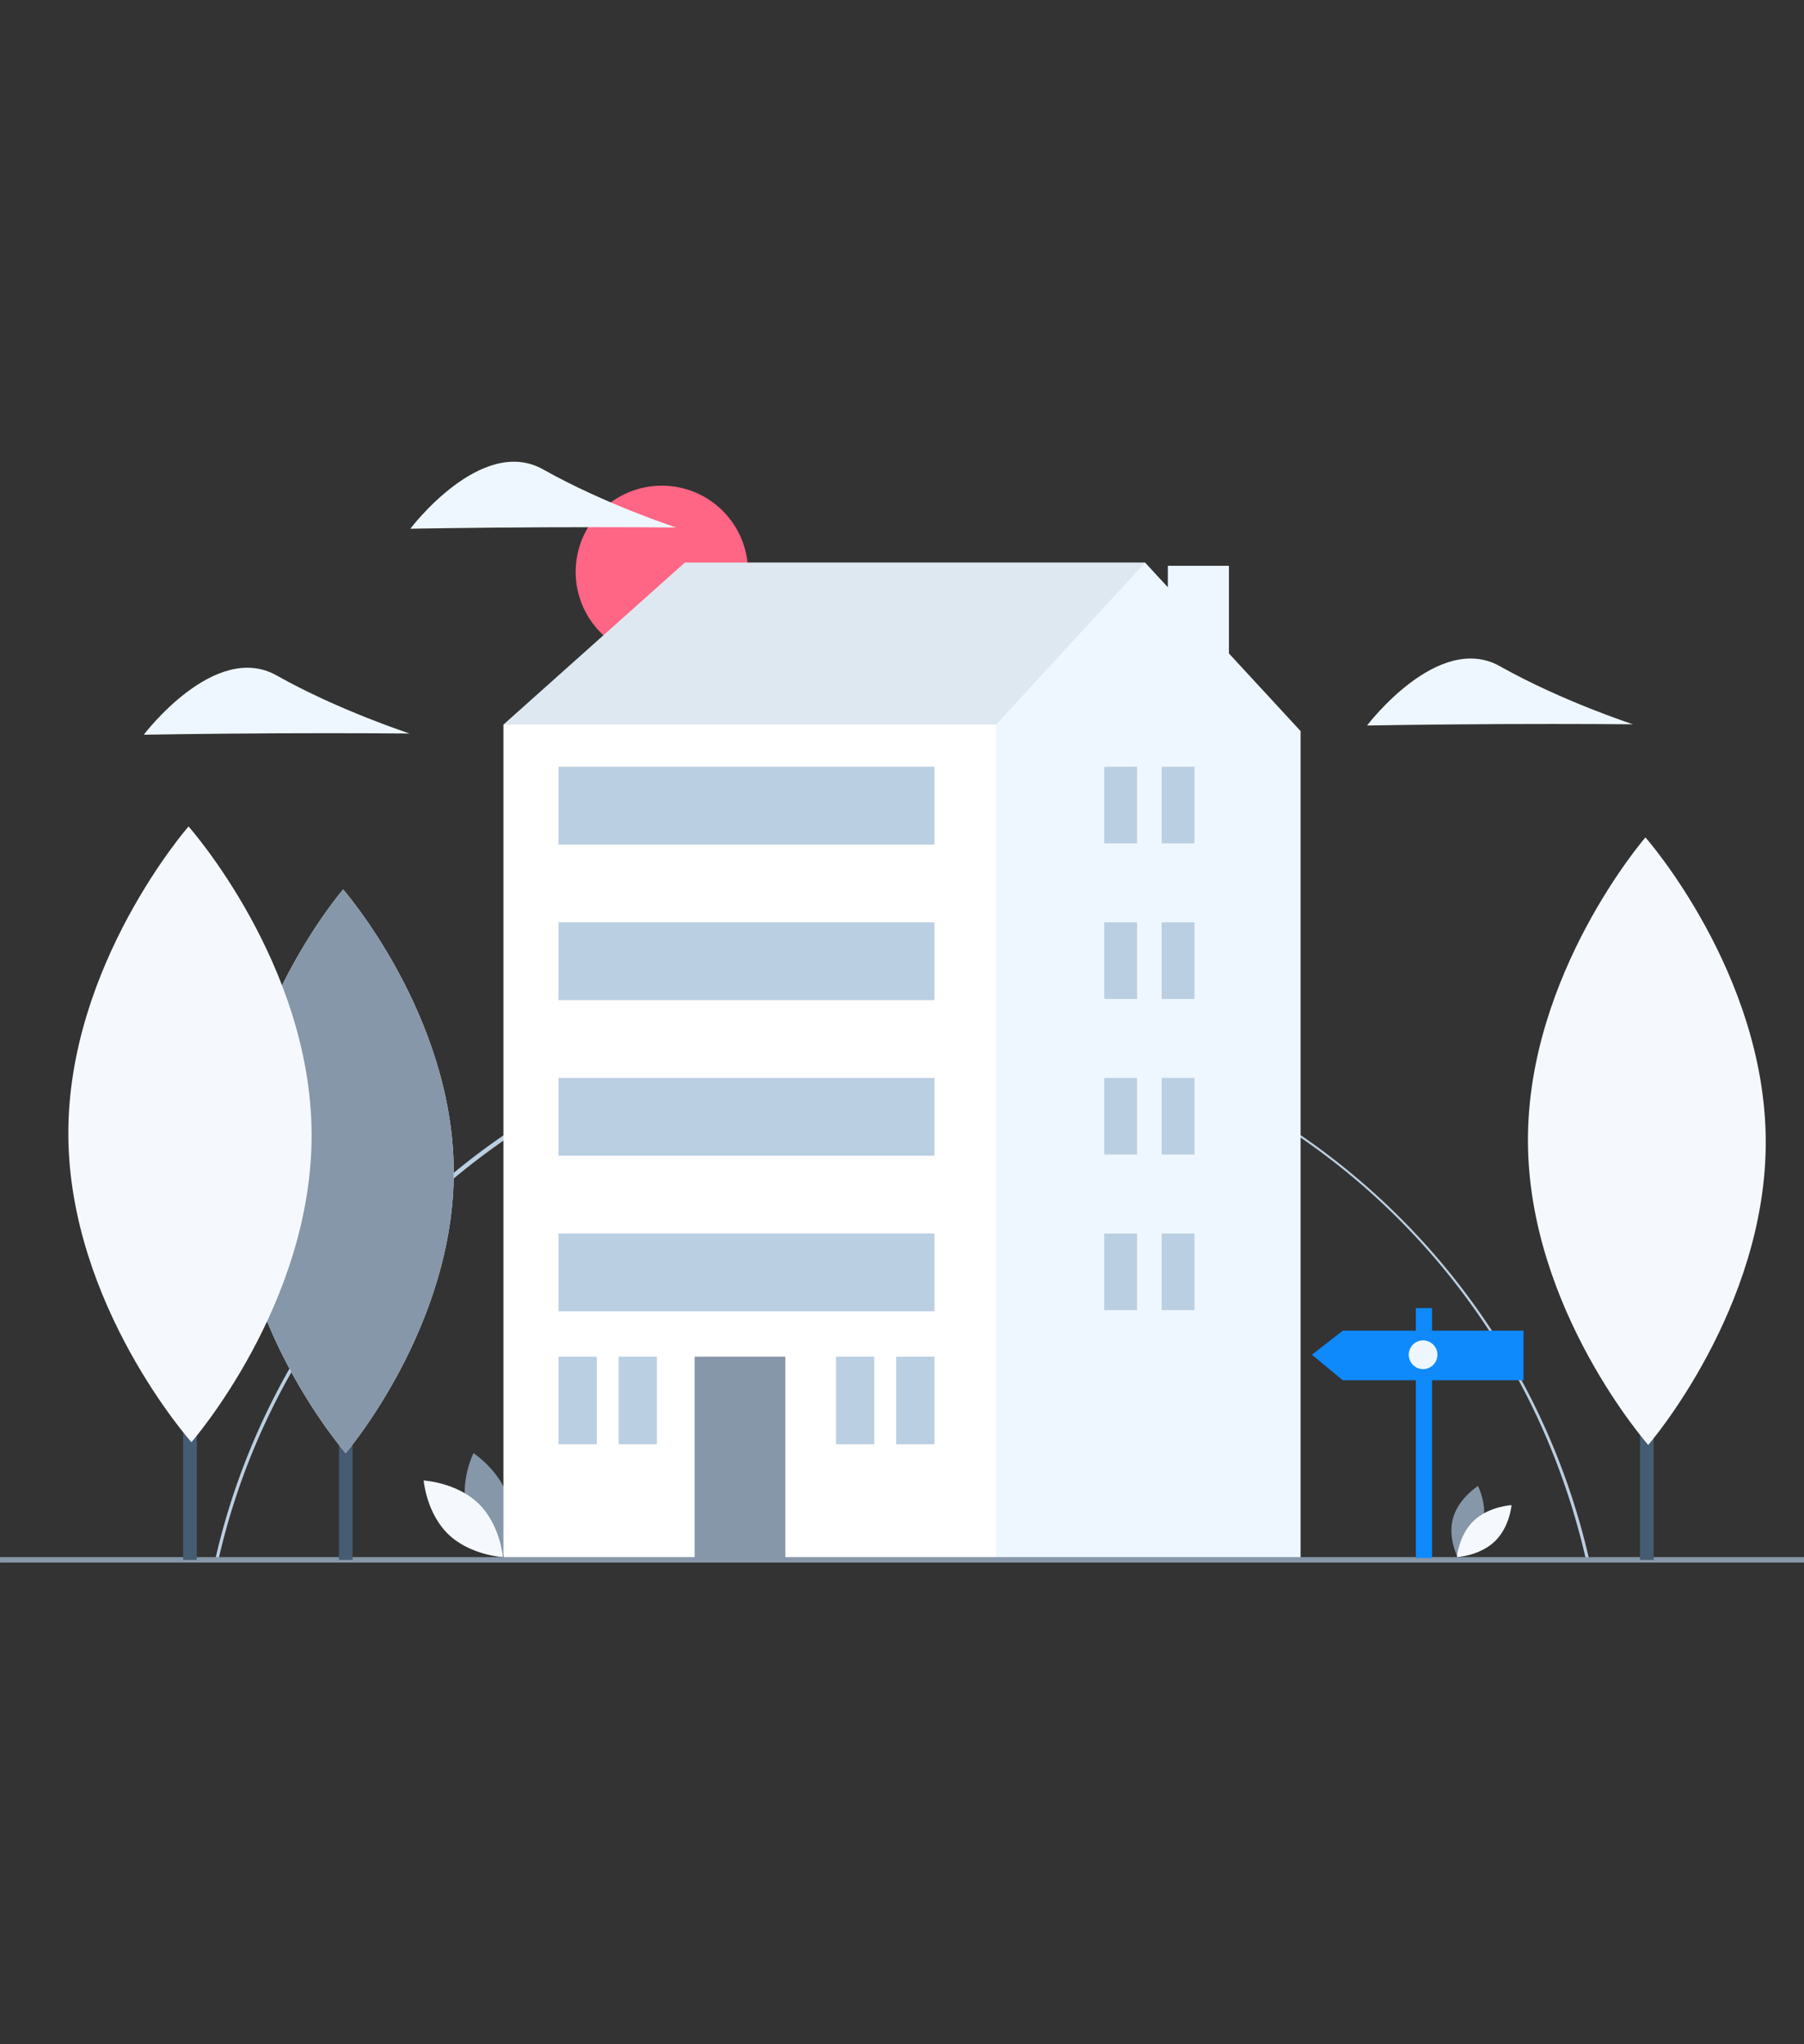 <svg width="256" height="290" viewBox="0 0 256 290" fill="none" xmlns="http://www.w3.org/2000/svg"><rect x="0" y="0" width="256" height="290" fill="#333333" stroke="none"/><g clip-path="url(#clip0)"><path d="M30.936 221.571l-.44-.099c4.9-21.785 17.21-41.567 34.663-55.703a99.996 99.996 0 0195.547-16.752 99.98 99.98 0 0141.738 27.711 99.99 99.99 0 0123.06 44.478l-.439.1c-10.369-45.53-50.271-77.329-97.034-77.329-46.151 0-86.985 32.633-97.095 77.594z" fill="#BBCFE2"/><path d="M93.92 93.365c6.754 0 12.229-5.475 12.229-12.23 0-6.754-5.475-12.23-12.23-12.23-6.753 0-12.229 5.476-12.229 12.23 0 6.755 5.476 12.23 12.23 12.23z" fill="#FF6584"/><path d="M210.378 216.406c-.798 2.788-3.531 4.514-3.531 4.514s-1.44-2.793-.642-5.58c.798-2.788 3.531-4.514 3.531-4.514s1.44 2.793.642 5.58z" fill="#8597A8"/><path d="M209.144 215.752c-2.142 2.037-2.404 5.168-2.404 5.168s3.212-.171 5.354-2.208c2.142-2.037 2.404-5.168 2.404-5.168s-3.212.171-5.354 2.208z" fill="#F5F9FE"/><path d="M66.281 214.323c1.13 4.074 5.003 6.597 5.003 6.597s2.039-4.082.908-8.156c-1.13-4.074-5.002-6.597-5.002-6.597s-2.04 4.082-.909 8.156z" fill="#8597A8"/><path d="M67.885 213.304c3.106 3.002 3.485 7.616 3.485 7.616s-4.656-.252-7.763-3.254c-3.106-3.002-3.485-7.617-3.485-7.617s4.656.253 7.763 3.255z" fill="#F5F9FE"/><path d="M76.037 106.485l-4.598-3.679L97.19 79.812h65.298v20.235l-42.306 28.512-44.146-22.074z" fill="#EEF7FF"/><path opacity=".1" d="M76.037 106.485l-4.598-3.679 25.752-22.994h65.299v20.235l-42.307 28.512-44.146-22.074z" fill="#465C72"/><path opacity=".1" d="M174.395 92.71V80.272h-8.67v3.046l-3.235-3.506-21.154 22.994-8.277 5.518-12.834 93.773 19.355 19.356h44.983V103.726L174.395 92.71z" fill="#465C72"/><path d="M174.395 92.71V80.272h-8.67v3.046l-3.235-3.506-21.154 22.994-8.277 5.518-12.834 93.773 19.355 19.356h44.983V103.726L174.395 92.71z" fill="#EEF7FF"/><path d="M141.336 102.806H71.439v118.646h69.897V102.806z" fill="#fff"/><path d="M111.446 192.481H98.57v28.972h12.876v-28.972z" fill="#8597A8"/><path d="M87.79 204.905h5.43v-12.424h-5.43v12.424zM84.686 203.87v-11.389h-5.43v12.424h5.43v-1.035zM127.169 204.905h5.43v-12.424h-5.43v12.424zM124.065 203.87v-11.389h-5.43v12.424h5.43v-1.035zM164.849 119.655h4.654v-10.871h-4.654v10.871zM161.358 118.749v-9.965h-4.655v10.871h4.655v-.906zM164.849 141.729h4.654v-10.871h-4.654V141.729zM161.358 140.824v-9.966h-4.655v10.871h4.655v-.905zM164.849 163.803h4.654v-10.871h-4.654V163.803zM161.358 162.898v-9.966h-4.655v10.871h4.655v-.905zM164.849 185.877h4.654v-10.871h-4.654v10.871zM161.358 184.971v-9.965h-4.655v10.871h4.655v-.906zM132.599 108.784H79.256v11.037h53.343v-11.037zM132.599 130.858H79.256v11.037h53.343v-11.037zM132.599 152.932H79.256v11.037h53.343v-11.037zM132.599 175.006H79.256v11.037h53.343v-11.037z" fill="#BBCFE2"/><path d="M256.001 220.92h-256v.777h256v-.777z" fill="#8597A8"/><path d="M50.037 158.022h-1.94v63.287h1.94v-63.287z" fill="#465C72"/><path d="M64.388 166.104c.1 22.086-15.332 40.063-15.332 40.063s-15.596-17.833-15.698-39.919c-.1-22.087 15.332-40.063 15.332-40.063s15.597 17.832 15.698 39.919z" fill="#F5F9FE"/><path d="M64.388 166.104c.1 22.086-15.332 40.063-15.332 40.063s-15.596-17.833-15.698-39.919c-.1-22.087 15.332-40.063 15.332-40.063s15.597 17.832 15.698 39.919z" fill="#8597A8"/><path d="M27.928 152.198h-1.94v69.111h1.94v-69.111z" fill="#465C72"/><path d="M44.218 160.856c.112 24.123-17.057 43.758-17.057 43.758s-17.35-19.478-17.463-43.601c-.113-24.124 17.056-43.758 17.056-43.758s17.351 19.477 17.464 43.601z" fill="#F5F9FE"/><path d="M212.896 102.732c-10.419.048-18.9.202-18.9.202s10.081-13.354 18.862-8.406c8.782 4.947 18.87 8.232 18.87 8.232s-8.412-.076-18.832-.028zM39.302 104.039c-10.42.049-18.9.202-18.9.202s10.08-13.353 18.862-8.406c8.781 4.948 18.87 8.233 18.87 8.233s-8.413-.077-18.832-.029zM77.129 74.812c-10.42.048-18.9.202-18.9.202s10.08-13.354 18.862-8.407c8.781 4.948 18.87 8.233 18.87 8.233s-8.413-.076-18.832-.028z" fill="#EEF7FF"/><path d="M234.667 153.363h-1.939v67.946h1.939v-67.946z" fill="#465C72"/><path d="M250.57 161.827c.11 23.802-16.673 43.175-16.673 43.175s-16.962-19.218-17.072-43.02c-.109-23.801 16.674-43.174 16.674-43.174s16.961 19.217 17.071 43.019z" fill="#F5F9FE"/><path d="M190.555 188.791h10.364v-3.199h2.295v3.199h12.977v7.04h-12.977v25.206h-2.295v-25.206h-10.364l-4.387-3.63 4.387-3.41z" fill="#0E8AFD"/><ellipse cx="201.946" cy="192.208" rx="2.035" ry="2.037" fill="#EEF7FF"/></g><defs><clipPath id="clip0"><path fill="#fff" d="M0 0h256v289.006H0z"/></clipPath></defs></svg>